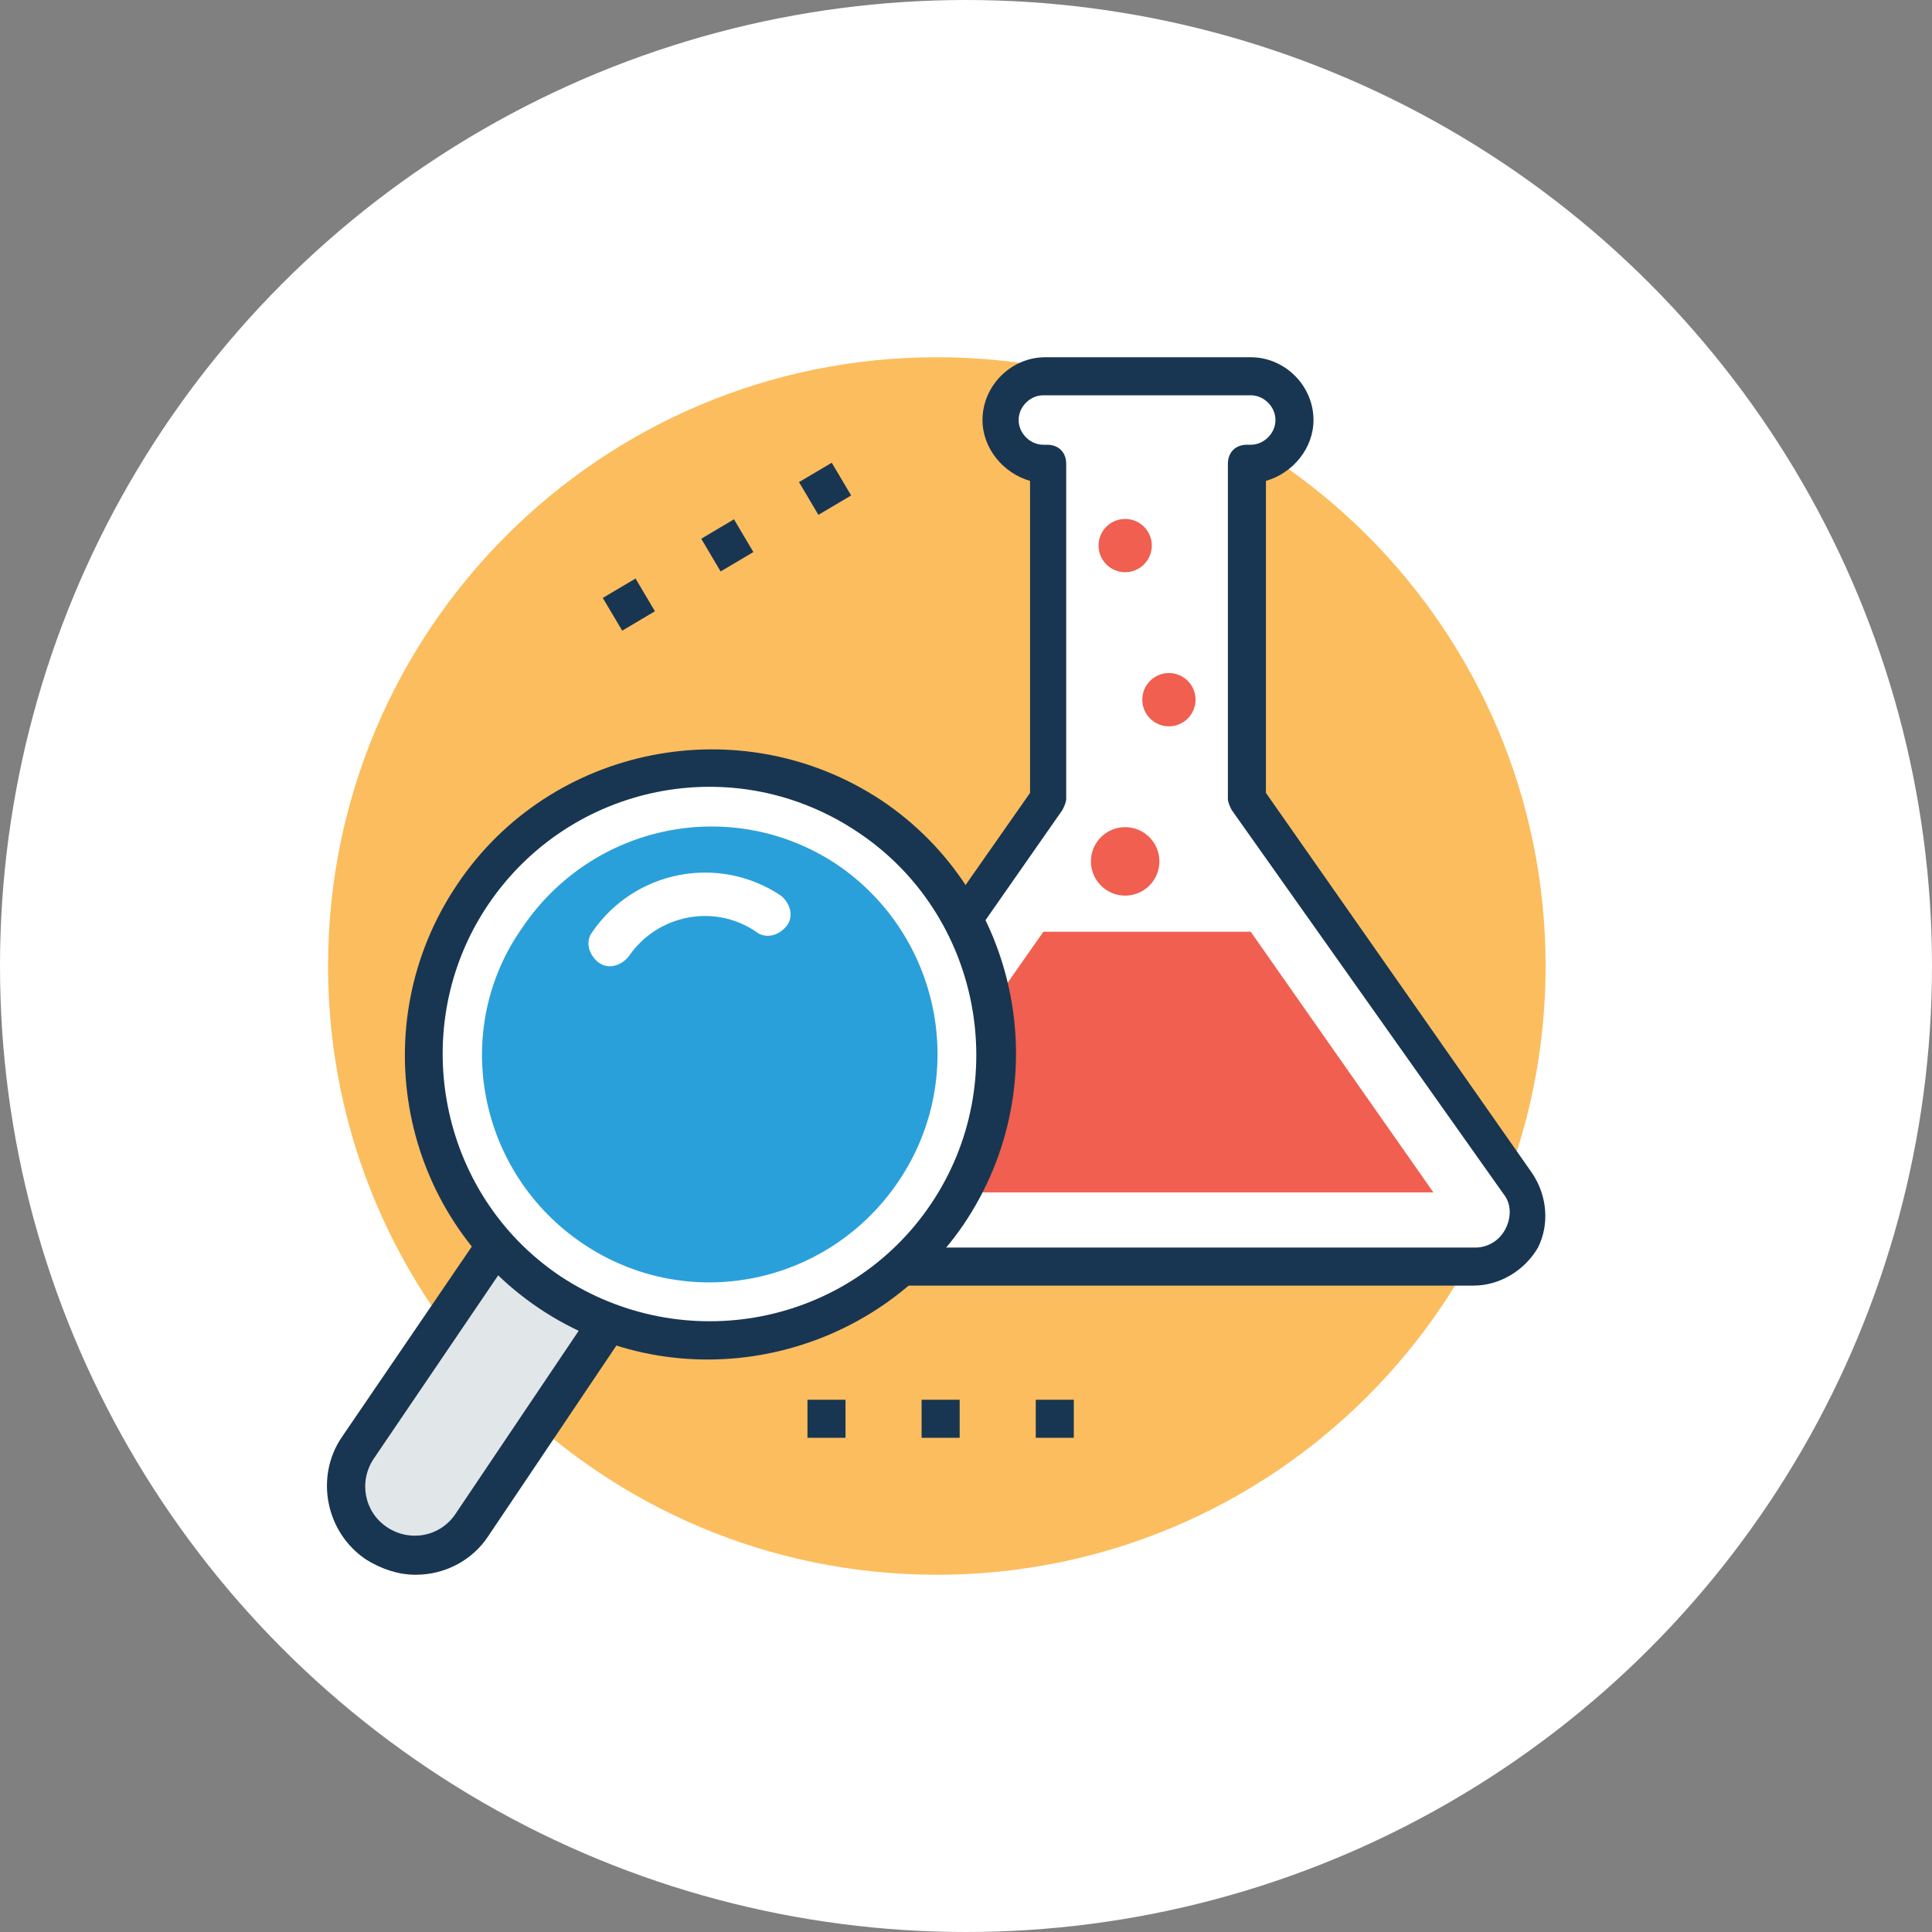 <svg width="65" height="65" viewBox="0 0 65 65" fill="none" xmlns="http://www.w3.org/2000/svg">
<rect x="0" y="0" width="65" height="65" fill="#808080" stroke="none"/>
<circle cx="32.5" cy="32.5" r="32.5" fill="white"/>
<g clip-path="url(#clip0_33_7806)">
<path d="M31.518 52.981C42.83 52.981 52 43.812 52 32.5C52 21.188 42.83 12.019 31.518 12.019C20.207 12.019 11.037 21.188 11.037 32.5C11.037 43.812 20.207 52.981 31.518 52.981Z" fill="#FCBD5E"/>
<path d="M27.166 47.093H28.446V48.373H27.166V47.093ZM31.006 47.093H32.287V48.373H31.006V47.093ZM34.847 47.093H36.127V48.373H34.847V47.093Z" fill="#183651"/>
<path d="M22.034 20.565L20.933 21.218L20.28 20.116L21.382 19.464L22.034 20.565Z" fill="#183651"/>
<path d="M25.346 18.573L24.245 19.226L23.592 18.125L24.694 17.472L25.346 18.573Z" fill="#183651"/>
<path d="M28.636 16.669L27.534 17.321L26.882 16.22L27.983 15.568L28.636 16.669Z" fill="#183651"/>
<path d="M51.04 39.796L41.951 26.867V15.602H42.079C42.911 15.602 43.551 14.962 43.551 14.13C43.551 13.298 42.911 12.658 42.079 12.658H35.103C34.271 12.658 33.631 13.298 33.631 14.13C33.631 14.962 34.271 15.602 35.103 15.602H35.231V26.867L26.206 39.796C25.374 40.948 26.206 42.612 27.678 42.612H49.632C51.04 42.612 51.872 41.012 51.04 39.796Z" fill="white"/>
<path d="M49.568 43.253H27.614C26.718 43.253 25.886 42.741 25.502 41.973C25.054 41.141 25.118 40.245 25.694 39.477L34.655 26.676V16.179C33.759 15.923 33.055 15.091 33.055 14.131C33.055 12.979 34.015 12.019 35.167 12.019H42.079C43.231 12.019 44.191 12.979 44.191 14.131C44.191 15.091 43.487 15.923 42.591 16.179V26.676L51.552 39.477C52.064 40.245 52.128 41.205 51.744 41.973C51.296 42.741 50.464 43.253 49.568 43.253ZM35.103 13.299C34.655 13.299 34.271 13.683 34.271 14.131C34.271 14.579 34.655 14.963 35.103 14.963H35.231C35.615 14.963 35.871 15.219 35.871 15.603V26.868C35.871 26.996 35.807 27.124 35.743 27.252L26.718 40.181C26.462 40.565 26.462 40.949 26.654 41.333C26.846 41.717 27.23 41.973 27.678 41.973H49.632C50.08 41.973 50.464 41.717 50.656 41.333C50.848 40.949 50.848 40.501 50.592 40.181L41.439 27.252C41.375 27.124 41.311 26.996 41.311 26.868V15.603C41.311 15.219 41.567 14.963 41.951 14.963H42.079C42.527 14.963 42.911 14.579 42.911 14.131C42.911 13.683 42.527 13.299 42.079 13.299H35.103Z" fill="#183651"/>
<path d="M35.103 31.348L28.958 40.116H48.224L42.079 31.348H35.103Z" fill="#F05F50"/>
<path d="M39.327 24.436C39.822 24.436 40.223 24.035 40.223 23.54C40.223 23.045 39.822 22.644 39.327 22.644C38.832 22.644 38.431 23.045 38.431 23.54C38.431 24.035 38.832 24.436 39.327 24.436Z" fill="#F05F50"/>
<path d="M37.855 30.132C38.491 30.132 39.007 29.616 39.007 28.98C39.007 28.344 38.491 27.828 37.855 27.828C37.219 27.828 36.703 28.344 36.703 28.98C36.703 29.616 37.219 30.132 37.855 30.132Z" fill="#F05F50"/>
<path d="M37.855 19.251C38.35 19.251 38.751 18.85 38.751 18.355C38.751 17.86 38.35 17.459 37.855 17.459C37.36 17.459 36.959 17.86 36.959 18.355C36.959 18.85 37.36 19.251 37.855 19.251Z" fill="#F05F50"/>
<path d="M19.55 37.62L12.061 48.757C11.357 49.845 11.613 51.253 12.701 51.957C13.789 52.661 15.197 52.405 15.902 51.317L23.39 40.244L19.55 37.62Z" fill="#E1E6E8"/>
<path d="M13.981 52.981C13.405 52.981 12.829 52.789 12.317 52.469C10.973 51.573 10.589 49.717 11.485 48.373L19.038 37.3C19.23 36.98 19.614 36.916 19.934 37.108L23.774 39.668C23.902 39.732 24.03 39.924 24.03 40.052C24.094 40.244 24.03 40.372 23.902 40.564L16.414 51.701C15.901 52.469 15.005 52.981 13.981 52.981ZM19.742 38.516L12.573 49.077C12.061 49.845 12.253 50.869 13.021 51.381C13.789 51.893 14.813 51.701 15.325 50.933L22.43 40.372L19.742 38.516Z" fill="#183651"/>
<path d="M23.826 45.069C29.128 45.069 33.426 40.771 33.426 35.469C33.426 30.166 29.128 25.868 23.826 25.868C18.523 25.868 14.225 30.166 14.225 35.469C14.225 40.771 18.523 45.069 23.826 45.069Z" fill="white"/>
<path d="M18.142 44.02C13.469 40.884 12.189 34.484 15.389 29.747C18.526 25.075 24.926 23.795 29.662 26.931C34.335 30.067 35.615 36.468 32.415 41.204C29.214 45.877 22.814 47.157 18.142 44.02ZM16.413 30.451C13.661 34.548 14.749 40.18 18.846 42.932C23.006 45.685 28.574 44.596 31.326 40.5C34.079 36.404 32.991 30.772 28.894 28.019C24.734 25.203 19.166 26.355 16.413 30.451Z" fill="#183651"/>
<path d="M19.614 41.844C23.134 44.212 27.87 43.252 30.238 39.732C32.607 36.212 31.646 31.476 28.19 29.107C24.67 26.739 19.934 27.699 17.566 31.22C15.133 34.676 16.093 39.476 19.614 41.844Z" fill="#2AA0DA"/>
<path d="M20.126 32.372C20.446 32.628 20.894 32.5 21.15 32.18C22.11 30.771 24.03 30.387 25.438 31.348C25.758 31.604 26.206 31.476 26.462 31.156C26.718 30.836 26.59 30.387 26.27 30.131C24.158 28.723 21.342 29.299 19.934 31.348C19.678 31.668 19.806 32.116 20.126 32.372Z" fill="white"/>
</g>
<defs>
<clipPath id="clip0_33_7806">
<rect width="41" height="41" fill="white" transform="translate(11 12)"/>
</clipPath>
</defs>
</svg>
